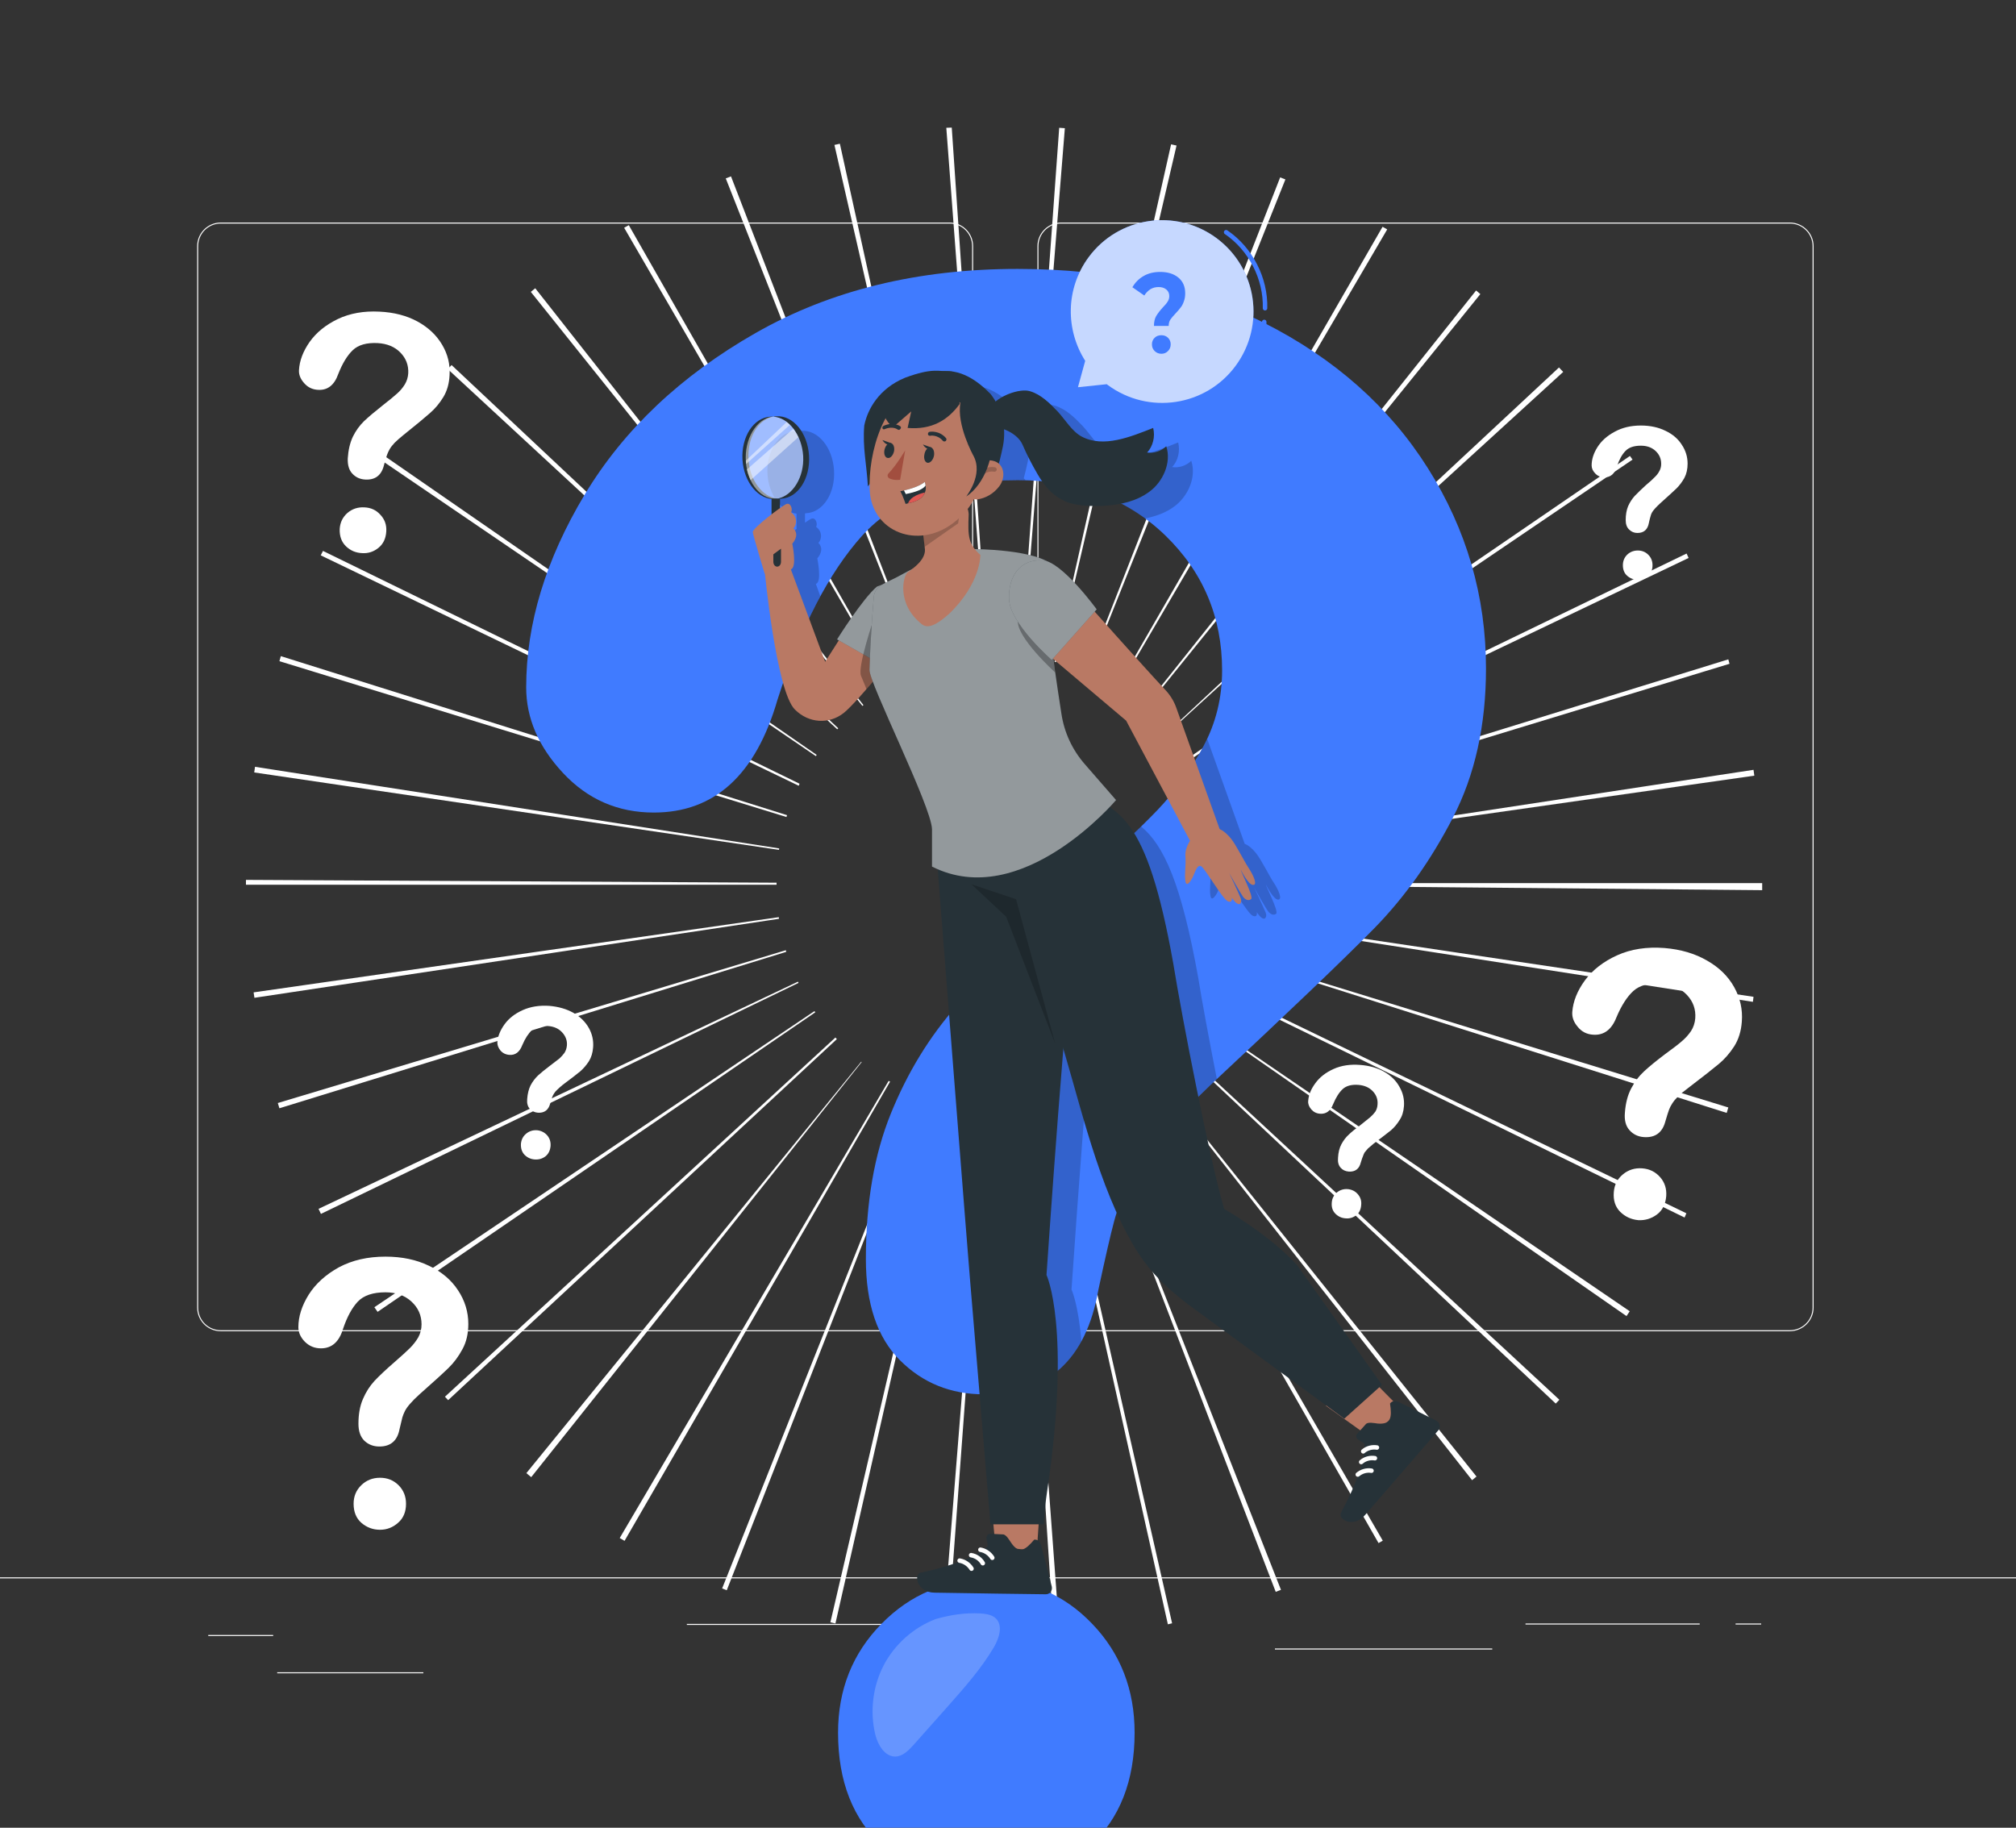 <svg width="450" height="408" viewBox="0 0 450 408" fill="none" xmlns="http://www.w3.org/2000/svg">
<rect x="0" y="0" width="450" height="408" fill="#333333" stroke="none"/>
<g clip-path="url(#clip0_882_1649)">
<path d="M235.305 366.235L227.61 248.071L227.88 248.026L236.61 366.145C236.19 366.175 235.755 366.205 235.305 366.235ZM211.455 366.145L210.33 366.055L219.78 248.026L220.185 248.071L211.455 366.145ZM260.685 362.59L234.855 247.036L235.395 246.901L261.63 362.365L260.685 362.59ZM186.48 362.41L185.355 362.14L212.265 246.811L212.715 246.901L186.48 362.41ZM284.76 355.346L242.235 244.832L242.55 244.742L285.93 354.896C285.54 355.046 285.15 355.196 284.76 355.346ZM162.225 354.986L161.19 354.581L205.02 244.562L205.425 244.742L162.225 354.986ZM307.71 344.456L248.94 241.637L249.345 241.412L308.655 343.916L307.71 344.456ZM139.41 343.961C139.05 343.751 138.69 343.541 138.33 343.331L198.36 241.277L198.675 241.457L139.41 343.961ZM328.59 330.417L255.42 237.317L255.645 237.137L329.58 329.607C329.25 329.877 328.92 330.147 328.59 330.417ZM118.575 329.742C118.215 329.442 117.855 329.142 117.495 328.842L192.24 237.002L192.33 237.092L118.575 329.742ZM347.265 313.318L260.955 232.232L261.225 231.962L348.075 312.463L347.265 313.318ZM100.035 312.553L99.315 311.788L186.48 231.602L186.795 231.962L100.035 312.553ZM363.06 293.789L265.815 226.203L265.95 225.978L363.78 292.709C363.54 293.069 363.3 293.429 363.06 293.789ZM84.285 292.844C84.045 292.514 83.805 292.169 83.565 291.809L181.8 225.708L181.98 225.978L84.285 292.844ZM376.02 271.785L269.595 219.813L269.82 219.318L376.425 270.84L376.02 271.785ZM71.64 270.975C71.46 270.585 71.28 270.21 71.1 269.85L178.11 219.138L178.245 219.408L71.64 270.975ZM385.425 248.431L272.52 212.658L272.61 212.388L385.785 247.216C385.665 247.636 385.545 248.041 385.425 248.431ZM62.37 247.396C62.25 247.006 62.13 246.616 62.01 246.226L175.41 212.118L175.5 212.478L62.37 247.396ZM391.275 223.638L274.23 205.459L274.32 205.054L391.41 222.513L391.275 223.638ZM56.79 222.738C56.73 222.318 56.67 221.913 56.61 221.523L173.835 204.739L173.88 205.099L56.79 222.738ZM393.345 198.709L274.905 197.629V197.134H393.345V197.404C393.345 197.824 393.345 198.259 393.345 198.709ZM173.34 197.494H54.9V196.414L173.34 197.044V197.494ZM274.365 189.89V189.665L391.41 171.846C391.47 172.266 391.53 172.701 391.59 173.15L274.365 189.89ZM173.88 189.71L56.745 172.431C56.805 172.011 56.865 171.591 56.925 171.171L173.925 189.395L173.88 189.71ZM272.79 182.69L272.655 182.15L385.785 147.187L386.055 148.177L272.79 182.69ZM175.545 182.375L62.37 147.592L62.685 146.467L175.68 181.97L175.545 182.375ZM270.09 175.625L269.865 175.175L376.47 123.563L376.92 124.553L270.09 175.625ZM178.29 175.4L71.595 123.968L72.09 122.978L178.47 174.95L178.29 175.4ZM266.4 169.101L266.085 168.651L363.825 101.784L364.41 102.594L266.4 169.101ZM182.115 168.786L84.24 102.144C84.45 101.814 84.675 101.484 84.915 101.154L182.295 168.516L182.115 168.786ZM261.495 162.891L261.36 162.756L347.985 82.031C348.315 82.361 348.63 82.691 348.93 83.02L261.495 162.891ZM186.885 162.801L99.945 82.391C100.245 82.091 100.53 81.79 100.8 81.49L187.11 162.576L186.885 162.801ZM256.005 157.716L255.735 157.491L329.49 64.841C329.82 65.111 330.135 65.381 330.435 65.651L256.005 157.716ZM192.51 157.581L118.485 65.156C118.815 64.886 119.145 64.616 119.475 64.347L192.735 157.401L192.51 157.581ZM249.795 153.397L249.48 153.217L308.61 50.622L309.645 51.207L249.795 153.397ZM198.765 153.262L139.32 50.847C139.65 50.667 139.995 50.472 140.355 50.262L199.08 153.127L198.765 153.262ZM242.91 150.022L242.595 149.887L285.75 39.598C286.14 39.748 286.53 39.898 286.92 40.048L242.91 150.022ZM205.515 149.977L162 39.823C162.39 39.673 162.78 39.523 163.17 39.373L205.83 149.842L205.515 149.977ZM235.71 147.817L235.395 147.727L261.405 32.218C261.795 32.308 262.2 32.398 262.62 32.488L235.71 147.817ZM212.67 147.772L186.255 32.353C186.645 32.263 187.05 32.173 187.47 32.083L212.94 147.727L212.67 147.772ZM228.195 146.647H227.88L236.43 28.528C236.85 28.558 237.27 28.588 237.69 28.618L228.195 146.647ZM220.14 146.647L211.23 28.528C211.62 28.498 212.025 28.483 212.445 28.483L220.5 146.602L220.14 146.647Z" fill="white"/>
<path d="M84.825 341.486C83.265 341.486 81.885 340.976 80.685 339.956C79.515 338.936 78.93 337.511 78.93 335.682C78.93 334.032 79.5 332.652 80.64 331.542C81.78 330.432 83.175 329.877 84.825 329.877C86.475 329.877 87.855 330.432 88.965 331.542C90.075 332.652 90.63 334.032 90.63 335.682C90.63 337.481 90.045 338.891 88.875 339.911C87.705 340.961 86.355 341.486 84.825 341.486Z" fill="white"/>
<path d="M66.6 296.264C66.6 293.894 67.365 291.479 68.895 289.019C70.455 286.559 72.705 284.519 75.645 282.899C78.615 281.31 82.08 280.515 86.04 280.515C89.7 280.515 92.925 281.19 95.715 282.54C98.535 283.859 100.71 285.689 102.24 288.029C103.77 290.339 104.535 292.844 104.535 295.544C104.535 297.704 104.1 299.579 103.23 301.168C102.36 302.788 101.325 304.183 100.125 305.353C98.925 306.523 96.765 308.488 93.645 311.248C92.775 312.028 92.085 312.718 91.575 313.318C91.065 313.888 90.675 314.428 90.405 314.938C90.165 315.418 89.97 315.898 89.82 316.378C89.7 316.888 89.49 317.758 89.19 318.988C88.71 321.597 87.21 322.902 84.69 322.902C83.37 322.902 82.26 322.482 81.36 321.642C80.46 320.772 80.01 319.497 80.01 317.818C80.01 315.688 80.34 313.858 81 312.328C81.66 310.768 82.53 309.403 83.61 308.233C84.72 307.063 86.19 305.683 88.02 304.093C89.64 302.683 90.81 301.618 91.53 300.898C92.25 300.179 92.865 299.384 93.375 298.514C93.855 297.614 94.095 296.654 94.095 295.634C94.095 293.624 93.345 291.929 91.845 290.549C90.345 289.169 88.41 288.479 86.04 288.479C83.25 288.479 81.195 289.169 79.875 290.549C78.555 291.959 77.445 294.014 76.545 296.714C75.675 299.564 74.04 300.988 71.64 300.988C70.23 300.988 69.03 300.493 68.04 299.504C67.08 298.514 66.6 297.434 66.6 296.264Z" fill="white"/>
<path d="M365.669 272.37C364.109 272.22 362.774 271.605 361.664 270.525C360.554 269.415 360.074 267.945 360.224 266.115C360.344 264.496 361.019 263.176 362.249 262.156C363.479 261.136 364.919 260.686 366.569 260.806C368.189 260.926 369.524 261.586 370.574 262.786C371.594 263.956 372.044 265.365 371.924 267.015C371.774 268.815 371.084 270.18 369.854 271.11C368.594 272.04 367.199 272.46 365.669 272.37Z" fill="white"/>
<path d="M350.956 225.888C351.136 223.518 352.081 221.163 353.791 218.823C355.531 216.483 357.931 214.623 360.991 213.243C364.051 211.863 367.561 211.323 371.521 211.623C375.151 211.923 378.316 212.853 381.016 214.413C383.716 215.943 385.741 217.923 387.091 220.353C388.441 222.783 389.011 225.348 388.801 228.047C388.651 230.177 388.081 232.022 387.091 233.582C386.101 235.112 384.961 236.417 383.671 237.497C382.381 238.577 380.086 240.377 376.786 242.897C375.856 243.587 375.106 244.217 374.536 244.787C373.996 245.327 373.576 245.837 373.276 246.316C372.976 246.766 372.736 247.231 372.556 247.711C372.376 248.191 372.106 249.046 371.746 250.276C371.086 252.826 369.481 254.011 366.931 253.831C365.641 253.741 364.576 253.231 363.736 252.301C362.896 251.371 362.551 250.066 362.701 248.386C362.851 246.286 363.316 244.487 364.096 242.987C364.876 241.487 365.851 240.197 367.021 239.117C368.191 238.037 369.751 236.762 371.701 235.292C373.441 234.032 374.686 233.072 375.436 232.412C376.216 231.752 376.891 231.002 377.461 230.162C378.001 229.322 378.316 228.377 378.406 227.328C378.556 225.318 377.941 223.578 376.561 222.108C375.151 220.608 373.261 219.768 370.891 219.588C368.131 219.378 366.031 219.918 364.591 221.208C363.181 222.498 361.921 224.463 360.811 227.103C359.731 229.862 357.991 231.152 355.591 230.972C354.181 230.882 353.041 230.297 352.171 229.217C351.271 228.167 350.866 227.058 350.956 225.888Z" fill="white"/>
<path d="M80.822 123.473C79.412 123.413 78.212 122.903 77.222 121.943C76.232 120.983 75.767 119.693 75.827 118.074C75.917 116.634 76.487 115.449 77.537 114.519C78.617 113.589 79.892 113.169 81.362 113.259C82.802 113.319 83.987 113.874 84.917 114.924C85.877 115.944 86.312 117.174 86.222 118.613C86.132 120.203 85.547 121.433 84.467 122.303C83.387 123.173 82.172 123.563 80.822 123.473Z" fill="white"/>
<path d="M66.737 82.615C66.856 80.516 67.651 78.416 69.121 76.316C70.621 74.216 72.707 72.521 75.376 71.231C78.076 69.941 81.181 69.386 84.692 69.566C87.931 69.716 90.766 70.451 93.197 71.771C95.597 73.091 97.427 74.816 98.686 76.946C99.947 79.076 100.501 81.341 100.351 83.74C100.261 85.63 99.796 87.265 98.957 88.645C98.117 90.025 97.126 91.21 95.987 92.2C94.876 93.19 92.882 94.84 90.001 97.15C89.222 97.78 88.576 98.35 88.067 98.86C87.587 99.37 87.227 99.835 86.987 100.254C86.746 100.674 86.552 101.094 86.401 101.514C86.251 101.934 86.026 102.684 85.727 103.764C85.186 106.074 83.791 107.169 81.541 107.049C80.371 106.989 79.412 106.554 78.662 105.744C77.912 104.964 77.567 103.824 77.626 102.324C77.746 100.464 78.121 98.86 78.751 97.51C79.412 96.16 80.251 94.99 81.272 94C82.291 93.04 83.656 91.885 85.367 90.535C86.867 89.365 87.947 88.48 88.606 87.88C89.296 87.28 89.882 86.59 90.362 85.81C90.811 85.06 91.067 84.235 91.126 83.335C91.216 81.535 90.632 79.991 89.371 78.701C88.112 77.411 86.416 76.706 84.287 76.586C81.826 76.466 79.981 76.991 78.751 78.161C77.522 79.331 76.442 81.1 75.511 83.47C74.641 85.96 73.141 87.145 71.011 87.025C69.751 86.965 68.716 86.47 67.906 85.54C67.067 84.61 66.677 83.635 66.737 82.615Z" fill="white"/>
<path d="M119.385 258.826C118.485 258.766 117.72 258.421 117.09 257.791C116.49 257.161 116.22 256.336 116.28 255.316C116.37 254.386 116.76 253.636 117.45 253.066C118.14 252.496 118.95 252.241 119.88 252.301C120.78 252.391 121.53 252.766 122.13 253.426C122.7 254.086 122.955 254.881 122.895 255.811C122.805 256.831 122.415 257.611 121.725 258.151C121.035 258.661 120.255 258.886 119.385 258.826Z" fill="white"/>
<path d="M111.016 232.592C111.136 231.272 111.676 229.952 112.636 228.632C113.596 227.313 114.946 226.263 116.686 225.483C118.426 224.703 120.406 224.388 122.626 224.538C124.696 224.718 126.496 225.243 128.026 226.113C129.526 226.983 130.666 228.107 131.446 229.487C132.196 230.837 132.511 232.277 132.391 233.807C132.301 235.007 131.986 236.042 131.446 236.912C130.876 237.782 130.231 238.532 129.511 239.162C128.791 239.762 127.486 240.767 125.596 242.177C125.086 242.597 124.681 242.957 124.381 243.257C124.051 243.557 123.811 243.842 123.661 244.112C123.481 244.382 123.346 244.652 123.256 244.922C123.166 245.192 123.016 245.672 122.806 246.361C122.416 247.801 121.501 248.476 120.061 248.386C119.341 248.326 118.741 248.041 118.261 247.531C117.781 246.991 117.586 246.257 117.676 245.327C117.766 244.127 118.021 243.107 118.441 242.267C118.891 241.427 119.446 240.692 120.106 240.062C120.766 239.462 121.651 238.742 122.761 237.902C123.721 237.182 124.426 236.642 124.876 236.282C125.296 235.892 125.671 235.472 126.001 235.022C126.301 234.542 126.481 234.002 126.541 233.402C126.631 232.292 126.271 231.302 125.461 230.432C124.681 229.592 123.631 229.127 122.311 229.037C120.721 228.917 119.536 229.217 118.756 229.937C117.946 230.687 117.226 231.797 116.596 233.267C115.996 234.857 115.021 235.592 113.671 235.472C112.861 235.412 112.201 235.082 111.691 234.482C111.211 233.882 110.986 233.252 111.016 232.592Z" fill="white"/>
<path d="M300.331 271.965C299.461 271.905 298.711 271.56 298.081 270.93C297.451 270.3 297.181 269.475 297.271 268.455C297.331 267.555 297.706 266.805 298.396 266.205C299.086 265.635 299.896 265.38 300.826 265.44C301.756 265.53 302.506 265.905 303.076 266.565C303.676 267.255 303.931 268.05 303.841 268.95C303.781 269.97 303.406 270.75 302.716 271.29C301.996 271.83 301.201 272.055 300.331 271.965Z" fill="white"/>
<path d="M292.006 245.777C292.096 244.427 292.636 243.092 293.626 241.772C294.586 240.452 295.936 239.402 297.676 238.622C299.416 237.842 301.396 237.542 303.616 237.722C305.656 237.872 307.441 238.382 308.971 239.252C310.501 240.122 311.641 241.247 312.391 242.627C313.171 243.977 313.501 245.417 313.381 246.946C313.291 248.176 312.961 249.211 312.391 250.051C311.851 250.921 311.221 251.671 310.501 252.301C309.751 252.901 308.446 253.906 306.586 255.316C306.076 255.736 305.656 256.096 305.326 256.396C305.026 256.726 304.786 257.011 304.606 257.251C304.456 257.521 304.336 257.791 304.246 258.061C304.126 258.331 303.961 258.811 303.751 259.501C303.391 260.941 302.491 261.616 301.051 261.526C300.301 261.466 299.701 261.181 299.251 260.671C298.771 260.131 298.576 259.396 298.666 258.466C298.726 257.266 298.981 256.246 299.431 255.406C299.881 254.566 300.436 253.846 301.096 253.246C301.756 252.616 302.641 251.896 303.751 251.086C304.711 250.336 305.401 249.781 305.821 249.421C306.271 249.031 306.661 248.611 306.991 248.161C307.291 247.681 307.456 247.141 307.486 246.541C307.576 245.432 307.231 244.457 306.451 243.617C305.671 242.777 304.606 242.297 303.256 242.177C301.696 242.057 300.511 242.372 299.701 243.122C298.921 243.842 298.216 244.952 297.586 246.451C296.986 248.011 295.996 248.731 294.616 248.611C293.836 248.551 293.191 248.221 292.681 247.621C292.171 247.021 291.946 246.406 292.006 245.777Z" fill="white"/>
<path d="M365.58 129.413C364.68 129.413 363.9 129.128 363.24 128.558C362.58 127.988 362.25 127.193 362.25 126.173C362.25 125.243 362.565 124.463 363.195 123.833C363.855 123.203 364.65 122.888 365.58 122.888C366.51 122.888 367.29 123.203 367.92 123.833C368.55 124.463 368.865 125.243 368.865 126.173C368.865 127.193 368.535 127.988 367.875 128.558C367.215 129.128 366.45 129.413 365.58 129.413Z" fill="white"/>
<path d="M355.275 103.899C355.275 102.549 355.71 101.184 356.58 99.805C357.45 98.425 358.725 97.285 360.405 96.385C362.085 95.455 364.035 94.99 366.255 94.99C368.325 94.99 370.155 95.38 371.745 96.16C373.335 96.91 374.55 97.945 375.39 99.264C376.26 100.554 376.695 101.964 376.695 103.494C376.695 104.724 376.455 105.789 375.975 106.689C375.465 107.589 374.88 108.369 374.22 109.029C373.53 109.689 372.315 110.799 370.575 112.359C370.095 112.809 369.705 113.199 369.405 113.529C369.105 113.859 368.88 114.159 368.73 114.429C368.58 114.729 368.475 115.014 368.415 115.284C368.325 115.554 368.205 116.034 368.055 116.724C367.785 118.223 366.93 118.973 365.49 118.973C364.77 118.973 364.155 118.718 363.645 118.209C363.135 117.729 362.88 117.024 362.88 116.094C362.88 114.894 363.06 113.859 363.42 112.989C363.81 112.119 364.305 111.354 364.905 110.694C365.535 110.034 366.36 109.239 367.38 108.309C368.31 107.529 368.97 106.929 369.36 106.509C369.78 106.119 370.125 105.669 370.395 105.159C370.665 104.679 370.8 104.139 370.8 103.539C370.8 102.399 370.38 101.439 369.54 100.659C368.7 99.879 367.605 99.49 366.255 99.49C364.695 99.49 363.54 99.894 362.79 100.704C362.04 101.484 361.41 102.639 360.9 104.169C360.42 105.759 359.505 106.554 358.155 106.554C357.345 106.554 356.67 106.284 356.13 105.744C355.56 105.174 355.275 104.559 355.275 103.899Z" fill="white"/>
<path fill-rule="evenodd" clip-rule="evenodd" d="M399.51 297.164H236.835C233.955 297.164 231.57 294.779 231.57 291.899V54.942C231.57 52.062 233.955 49.677 236.835 49.677H399.51C402.435 49.677 404.82 52.062 404.82 54.942V291.899C404.82 294.779 402.435 297.164 399.51 297.164ZM236.835 49.902C234.09 49.902 231.795 52.152 231.795 54.942V291.899C231.795 294.689 234.09 296.939 236.835 296.939H399.51C402.3 296.939 404.595 294.689 404.595 291.899V54.942C404.595 52.152 402.3 49.902 399.51 49.902H236.835Z" fill="white"/>
<path fill-rule="evenodd" clip-rule="evenodd" d="M211.95 297.164H49.275C46.35 297.164 44.01 294.779 44.01 291.899V54.942C44.01 52.062 46.35 49.677 49.275 49.677H211.95C214.875 49.677 217.215 52.062 217.215 54.942V291.899C217.215 294.779 214.875 297.164 211.95 297.164ZM49.275 49.902C46.485 49.902 44.235 52.152 44.235 54.942V291.899C44.235 294.689 46.485 296.939 49.275 296.939H211.95C214.74 296.939 216.99 294.689 216.99 291.899V54.942C216.99 52.152 214.74 49.902 211.95 49.902H49.275Z" fill="white"/>
<path d="M450 352.331H0V352.106H450V352.331Z" fill="white"/>
<path d="M46.484 364.975H60.974V365.2H46.484V364.975Z" fill="white"/>
<path d="M153.314 362.5H201.509V362.725H153.314V362.5Z" fill="white"/>
<path d="M61.875 373.299H94.5V373.524H61.875V373.299Z" fill="white"/>
<path d="M340.516 362.41H379.396V362.635H340.516V362.41Z" fill="white"/>
<path d="M387.406 362.41H393.121V362.635H387.406V362.41Z" fill="white"/>
<path d="M284.58 367.99H333.09V368.215H284.58V367.99Z" fill="white"/>
<path d="M117.451 153.442C117.451 139.282 121.801 124.943 130.501 110.424C139.231 95.905 151.951 83.875 168.661 74.336C185.371 64.796 204.871 60.027 227.161 60.027C247.861 60.027 266.146 64.016 282.016 71.996C297.856 79.976 310.096 90.82 318.736 104.529C327.376 118.239 331.696 133.133 331.696 149.212C331.696 161.871 329.236 172.971 324.316 182.51C319.396 192.049 313.546 200.284 306.766 207.214C299.956 214.143 287.776 225.798 270.226 242.177C265.366 246.796 261.466 250.861 258.526 254.371C255.616 257.881 253.441 261.076 252.001 263.956C250.561 266.865 249.451 269.775 248.671 272.685C247.891 275.595 246.721 280.695 245.161 287.984C242.431 303.493 233.926 311.248 219.646 311.248C212.206 311.248 205.951 308.713 200.881 303.643C195.811 298.574 193.276 291.044 193.276 281.055C193.276 268.545 195.136 257.716 198.856 248.566C202.576 239.387 207.511 231.332 213.661 224.403C219.811 217.473 228.091 209.239 238.501 199.699C247.651 191.359 254.266 185.075 258.346 180.845C262.396 176.585 265.816 171.846 268.606 166.626C271.396 161.436 272.791 155.781 272.791 149.662C272.791 137.752 268.546 127.688 260.056 119.468C251.536 111.279 240.571 107.184 227.161 107.184C211.441 107.184 199.861 111.324 192.421 119.603C185.011 127.853 178.726 140.032 173.566 156.141C168.706 172.971 159.496 181.385 145.936 181.385C137.926 181.385 131.176 178.445 125.686 172.566C120.196 166.686 117.451 160.311 117.451 153.442Z" fill="#407BFF"/>
<g opacity="0.2">
<path d="M267.481 218.373C263.701 197.224 259.786 188.675 254.701 184.49C250.711 188.42 245.311 193.489 238.501 199.699C229.741 207.739 222.496 214.848 216.766 221.028C218.926 248.791 222.031 288.254 222.076 288.569L223.921 310.978C231.871 309.988 237.691 306.148 241.381 299.459C240.706 291.089 239.176 287.849 239.176 287.849C239.176 287.849 241.111 259.456 242.956 237.362C245.521 246.182 248.041 256.036 251.371 265.305C251.581 264.855 251.791 264.405 252.001 263.956C253.441 261.076 255.616 257.881 258.526 254.371C261.466 250.861 265.366 246.796 270.226 242.177C270.676 241.727 271.126 241.322 271.621 240.872C269.866 231.917 268.291 223.458 267.481 218.373Z" fill="black"/>
</g>
<g opacity="0.2">
<path d="M277.832 188.36L269.462 164.916C269.192 165.516 268.907 166.086 268.607 166.626C266.957 169.746 265.082 172.671 262.982 175.4L271.217 190.925C270.722 191.689 270.092 192.949 270.182 194.299C270.362 196.504 269.912 198.304 270.182 199.924C270.407 201.544 271.577 199.699 272.027 198.574C272.477 197.449 272.972 196.189 273.737 196.639C274.547 197.089 278.462 203.929 279.632 204.424C280.802 204.919 280.532 203.614 280.532 203.614C280.532 203.614 281.522 205.279 282.287 205.054C282.467 204.964 282.827 204.514 282.512 203.704C281.747 201.904 279.947 198.124 279.947 198.124C280.037 198.349 282.602 202.849 283.052 203.434C283.682 204.244 284.402 204.334 284.852 203.974C285.482 203.434 282.512 197.764 282.557 197.449C282.557 197.449 284.177 200.734 285.257 200.824C286.337 200.869 285.437 198.709 284.267 196.954C283.232 195.379 281.567 191.959 280.352 190.43C279.542 189.44 278.732 188.72 277.832 188.36Z" fill="black"/>
</g>
<g opacity="0.2">
<path fill-rule="evenodd" clip-rule="evenodd" d="M183.107 133.103C181.307 136.433 179.597 140.077 177.977 144.037C177.122 138.547 176.537 133.418 176.357 131.303H176.267C176.267 131.303 173.747 122.978 173.612 122.078C173.567 121.538 175.727 119.648 177.797 118.074V114.654C174.422 114.249 171.632 110.559 171.317 105.879C171.002 100.794 173.792 96.475 177.527 96.25C177.737 96.22 177.962 96.22 178.202 96.25C178.172 96.25 178.142 96.25 178.112 96.25C178.172 96.25 178.232 96.25 178.292 96.25C178.262 96.25 178.232 96.25 178.202 96.25C178.412 96.19 178.637 96.16 178.877 96.16C182.612 95.935 185.852 99.85 186.167 104.979C186.482 110.064 183.737 114.339 180.002 114.564C179.912 114.594 179.807 114.609 179.687 114.609V116.679C180.317 116.229 180.812 115.914 181.037 115.824C182.117 115.329 182.567 117.039 182.162 117.579C182.162 117.609 182.207 117.654 182.297 117.714C183.422 118.569 183.602 120.188 182.657 121.223C182.657 121.223 182.972 121.358 183.197 121.988C183.692 123.293 182.432 124.643 182.432 124.643C182.432 124.643 183.467 129.638 182.252 130.268C182.192 130.298 182.147 130.328 182.117 130.358L183.107 133.103ZM179.282 114.564C179.222 114.564 179.162 114.564 179.102 114.564C179.132 114.564 179.162 114.564 179.192 114.564C179.222 114.564 179.252 114.564 179.282 114.564Z" fill="black"/>
</g>
<g opacity="0.2">
<path d="M218.118 86.17C218.088 86.17 218.058 86.17 218.028 86.17C217.488 86.08 216.933 86.05 216.363 86.08C214.293 85.945 212.538 85.765 207.588 87.61C201.738 89.995 199.218 94.63 198.498 98.23C198.093 103.179 199.038 106.914 199.308 111.864L199.668 111.324C199.668 111.804 199.683 112.284 199.713 112.764C199.713 113.034 199.758 113.304 199.803 113.529C206.823 109.299 215.913 107.184 227.163 107.184C227.763 107.184 228.363 107.199 228.963 107.229C228.843 107.049 228.693 106.899 228.513 106.779C228.873 105.474 229.188 104.124 229.458 102.819C229.683 101.604 229.773 100.344 229.683 99.085C231.438 99.715 233.148 100.974 233.823 102.504C234.723 104.529 235.488 106.149 236.523 107.904C243.723 109.104 250.068 111.714 255.558 115.734C257.943 115.284 260.238 114.474 262.218 112.989C265.143 110.784 267.123 106.554 265.908 102.864C264.738 103.989 263.163 104.484 261.633 104.259C262.938 102.909 263.478 100.704 262.983 98.77C257.943 100.794 251.913 103.269 247.053 100.704C244.848 99.534 243.408 96.97 241.653 95.08C239.853 93.19 237.918 91.3 235.533 90.58C233.598 89.95 229.818 91.165 227.793 92.875C227.478 92.29 227.118 91.75 226.713 91.21C224.823 89.32 221.853 86.665 218.118 86.17Z" fill="black"/>
</g>
<path d="M220.501 421.222C211.531 421.222 203.716 418.207 197.056 412.177C190.396 406.118 187.066 397.658 187.066 386.799C187.066 377.169 190.291 369.07 196.741 362.5C203.191 355.9 211.111 352.601 220.501 352.601C229.741 352.601 237.511 355.9 243.811 362.5C250.111 369.07 253.261 377.169 253.261 386.799C253.261 397.508 249.961 405.923 243.361 412.042C236.761 418.162 229.141 421.222 220.501 421.222Z" fill="#407BFF"/>
<g opacity="0.2">
<path d="M222.301 361.285C221.401 360.43 220.096 360.25 218.836 360.16C215.371 359.98 212.176 360.475 208.846 361.42C203.896 363.31 199.666 367.09 197.236 371.77C194.806 376.494 194.131 382.074 195.391 387.249C195.976 389.589 197.551 392.198 199.936 392.108C201.556 392.018 202.771 390.759 203.851 389.589C206.371 386.739 208.891 383.904 211.411 381.084C215.191 376.809 219.016 372.535 221.896 367.63C223.021 365.65 223.921 362.905 222.301 361.285Z" fill="white"/>
</g>
<path d="M271.528 53.142C262.438 46.437 249.658 48.372 242.998 57.417C237.823 64.436 237.823 73.616 242.233 80.546L240.613 86.44L247.048 85.765C247.138 85.81 247.183 85.9 247.273 85.945C256.363 92.65 269.143 90.715 275.803 81.671C282.508 72.581 280.573 59.847 271.528 53.142Z" fill="#407BFF"/>
<path opacity="0.7" d="M271.528 53.142C262.438 46.437 249.658 48.372 242.998 57.417C237.823 64.436 237.823 73.616 242.233 80.546L240.613 86.44L247.048 85.765C247.138 85.81 247.183 85.9 247.273 85.945C256.363 92.65 269.143 90.715 275.803 81.671C282.508 72.581 280.573 59.847 271.528 53.142Z" fill="white"/>
<path d="M273.688 51.837C279.177 55.572 282.552 62.187 282.372 68.801" stroke="#407BFF" stroke-linecap="round" stroke-linejoin="round"/>
<path d="M282.192 71.861C282.237 72.851 282.057 73.886 281.697 74.831" stroke="#407BFF" stroke-linecap="round" stroke-linejoin="round"/>
<path d="M258.074 70.556C258.434 69.956 258.929 69.311 259.559 68.621C260.069 68.111 260.429 67.676 260.639 67.316C260.879 66.956 260.999 66.551 260.999 66.101C260.999 65.471 260.774 64.976 260.324 64.617C259.904 64.257 259.334 64.076 258.614 64.076C257.924 64.076 257.309 64.242 256.769 64.572C256.259 64.901 255.809 65.366 255.419 65.966L252.764 64.121C253.394 63.041 254.234 62.202 255.284 61.602C256.334 61.002 257.564 60.702 258.974 60.702C260.654 60.702 262.004 61.122 263.024 61.962C264.044 62.801 264.554 63.971 264.554 65.471C264.554 66.161 264.449 66.776 264.239 67.316C264.059 67.856 263.819 68.306 263.519 68.666C263.249 69.026 262.889 69.446 262.439 69.926C261.899 70.496 261.494 70.976 261.224 71.366C260.984 71.756 260.864 72.221 260.864 72.761H257.579C257.579 71.861 257.744 71.126 258.074 70.556ZM257.714 78.341C257.324 77.951 257.129 77.456 257.129 76.856C257.129 76.286 257.324 75.806 257.714 75.416C258.104 75.026 258.614 74.831 259.244 74.831C259.844 74.831 260.339 75.026 260.729 75.416C261.119 75.806 261.314 76.286 261.314 76.856C261.314 77.456 261.119 77.951 260.729 78.341C260.339 78.761 259.844 78.971 259.244 78.971C258.644 78.971 258.134 78.761 257.714 78.341Z" fill="#407BFF"/>
<path d="M167.085 102.549C166.77 97.735 169.2 93.64 172.62 93.01C172.38 92.98 172.155 92.98 171.945 93.01C168.21 93.235 165.42 97.51 165.735 102.639C166.05 107.724 169.335 111.639 173.07 111.414C173.31 111.414 173.535 111.384 173.745 111.324C170.28 111.099 167.355 107.319 167.085 102.549Z" fill="#263238"/>
<path opacity="0.5" d="M179.595 102.144C179.595 107.229 176.67 111.324 173.025 111.324C169.425 111.324 166.455 107.229 166.455 102.144C166.455 97.105 169.425 92.965 173.025 92.965C176.67 92.965 179.595 97.105 179.595 102.144Z" fill="white"/>
<path opacity="0.5" d="M177.122 95.665L166.727 104.799C166.862 105.519 167.177 106.329 167.537 107.184L178.247 97.555C177.977 96.925 177.572 96.295 177.077 95.665H177.122Z" fill="white"/>
<path opacity="0.5" d="M175.68 94.135L166.5 102.819L166.545 103.584L176.355 94.81C176.085 94.135 176.13 94.36 175.68 94.135Z" fill="white"/>
<path d="M180.586 101.694C180.271 96.61 177.031 92.695 173.296 92.92C173.056 92.92 172.831 92.95 172.621 93.01C176.041 93.235 178.966 97.015 179.281 101.784C179.551 106.554 176.896 110.694 173.521 111.324C173.746 111.369 174.196 111.369 174.421 111.324C178.156 111.099 180.901 106.779 180.586 101.694Z" fill="#263238"/>
<path d="M173.162 125.633H173.117C172.622 125.633 172.217 125.228 172.217 124.733V111.324H174.107V124.733C174.107 125.228 173.702 125.633 173.162 125.633Z" fill="#263238"/>
<path d="M191.701 135.938L184.186 147.727L176.041 125.768L170.641 127.028C170.641 127.028 173.206 154.207 177.436 158.391C180.541 161.496 185.086 161.721 188.326 159.156C191.521 156.636 202.141 143.317 202.141 143.317L191.701 135.938Z" fill="#B97964"/>
<path d="M170.685 128.063C170.685 128.063 168.165 119.738 168.03 118.793C167.94 117.894 174.375 113.079 175.455 112.539C176.535 112.044 176.985 113.799 176.58 114.339C176.58 114.339 176.625 114.384 176.715 114.474C177.84 115.284 178.02 116.949 177.075 117.984C177.075 117.984 177.39 118.074 177.615 118.748C178.11 120.008 176.85 121.358 176.85 121.358C176.85 121.358 177.885 126.353 176.67 127.028C175.41 127.703 174.33 128.243 174.33 128.108L170.685 128.063Z" fill="#B97964"/>
<path d="M172.621 123.743L174.331 122.483V125.408C174.331 125.993 173.971 126.488 173.476 126.488C172.981 126.488 172.621 125.993 172.621 125.408V123.743Z" fill="#263238"/>
<path d="M221.039 332.937L222.209 345.221L231.434 346.211L232.334 333.027L221.039 332.937Z" fill="#B97964"/>
<path d="M220.184 343.241C220.184 342.791 220.589 342.386 221.084 342.386L223.874 342.521C224.594 342.521 225.314 343.826 225.719 344.411C227.474 346.976 228.869 346.031 230.849 343.691C232.109 343.556 232.424 345.041 232.514 345.446L234.764 354.131C234.944 354.896 234.539 355.615 233.819 355.84C233.669 355.87 233.534 355.885 233.414 355.885C229.589 355.84 227.789 355.795 223.064 355.75L208.574 355.525C204.659 355.48 203.894 351.386 205.514 351.071C212.849 349.496 218.069 347.381 220.364 345.266C220.679 344.951 220.229 344.141 220.184 343.241Z" fill="#263238"/>
<path d="M218.836 345.941C219.916 346.121 220.906 346.796 221.491 347.741" stroke="white" stroke-linecap="round" stroke-linejoin="round"/>
<path d="M216.764 347.156C217.844 347.336 218.834 348.011 219.374 348.956" stroke="white" stroke-linecap="round" stroke-linejoin="round"/>
<path d="M214.199 348.371C215.279 348.551 216.269 349.226 216.854 350.171" stroke="white" stroke-linecap="round" stroke-linejoin="round"/>
<path d="M295.965 313.813L305.91 320.922L312.795 314.623L303.57 305.263L295.965 313.813Z" fill="#B97964"/>
<path d="M303.03 321.237C302.67 320.967 302.625 320.382 302.985 320.022L304.875 317.908C305.325 317.368 306.81 317.683 307.485 317.773C310.545 318.043 310.725 316.378 310.275 313.318C310.995 312.283 312.3 313.003 312.66 313.183L320.625 317.143C321.3 317.503 321.57 318.313 321.255 318.987C321.195 319.107 321.12 319.212 321.03 319.302C318.555 322.227 317.34 323.577 314.235 327.177L304.695 338.201C302.085 341.216 298.53 339.146 299.34 337.661C302.94 331.002 304.74 325.602 304.605 322.452C304.605 322.002 303.705 321.822 303.03 321.237Z" fill="#263238"/>
<path d="M304.289 323.982C305.099 323.262 306.269 322.947 307.349 323.127" stroke="white" stroke-linecap="round" stroke-linejoin="round"/>
<path d="M303.84 326.367C304.65 325.647 305.82 325.332 306.9 325.512" stroke="white" stroke-linecap="round" stroke-linejoin="round"/>
<path d="M303.074 329.157C303.929 328.437 305.054 328.122 306.134 328.302" stroke="white" stroke-linecap="round" stroke-linejoin="round"/>
<path d="M209.07 190.925C209.07 190.925 216.405 284.789 216.495 285.329L221.085 340.271H233.01C233.01 340.271 233.1 337.122 233.73 332.937C239.175 296.399 233.595 284.609 233.595 284.609C233.595 284.609 238.365 214.098 240.075 208.789C240.21 208.204 234.495 167.796 209.07 190.925Z" fill="#263238"/>
<path d="M208.891 190.835L209.206 191.375C214.111 198.034 223.471 205.144 228.331 211.218L230.041 215.043C230.041 215.043 265.501 187.55 242.461 176.21C241.516 175.715 234.451 171.936 234.451 171.936C228.331 170.451 208.891 190.835 208.891 190.835Z" fill="#263238"/>
<path d="M261.9 215.133C263.835 227.148 269.865 258.196 273.24 269.85C273.24 269.85 283.68 275.835 289.62 282.54L308.475 309.133L300.06 316.693L265.635 291.494C257.85 285.644 254.7 281.28 251.64 275.565C244.17 261.616 240.525 243.842 236.025 229.802C234 223.323 226.035 202.309 226.71 195.559C227.61 186.47 227.97 171.666 239.04 176.705C249.66 179.81 255.96 181.79 261.9 215.133Z" fill="#263238"/>
<path opacity="0.2" d="M235.53 232.952L226.8 200.734L216.855 197.404L224.595 204.649L235.53 232.952Z" fill="black"/>
<path d="M195.75 130.943C192.555 133.598 186.84 142.732 186.84 142.732L199.665 150.022C199.665 150.022 206.235 140.482 205.56 136.208C204.885 131.798 200.61 128.828 195.75 130.943Z" fill="#263238"/>
<path opacity="0.5" d="M195.75 130.943C192.555 133.598 186.84 142.732 186.84 142.732L199.665 150.022C199.665 150.022 206.235 140.482 205.56 136.208C204.885 131.798 200.61 128.828 195.75 130.943Z" fill="white"/>
<path opacity="0.3" d="M195.076 147.142V138.007C195.076 138.007 191.341 148.942 192.196 150.877C193.051 152.857 193.411 153.847 193.411 153.847L194.851 152.182L195.076 147.142Z" fill="black"/>
<path d="M242.146 170.586C239.356 167.391 237.556 163.521 236.926 159.336C235.936 152.992 234.631 144.172 234.766 143.452L235.216 126.353C231.436 122.573 217.396 122.573 217.396 122.573L207.991 124.958C207.991 124.958 204.481 126.488 201.556 128.108C197.641 130.313 195.616 130.448 195.076 132.923C195.076 132.923 194.311 141.202 194.086 149.527C193.996 152.497 207.856 179.9 208.036 185.075V193.444C228.061 203.569 249.121 178.595 249.121 178.595L242.146 170.586Z" fill="#263238"/>
<path opacity="0.5" d="M242.146 170.586C239.356 167.391 237.556 163.521 236.926 159.336C235.936 152.992 234.631 144.172 234.766 143.452L235.216 126.353C231.436 122.573 217.396 122.573 217.396 122.573L207.991 124.958C207.991 124.958 204.481 126.488 201.556 128.108C197.641 130.313 195.616 130.448 195.076 132.923C195.076 132.923 194.311 141.202 194.086 149.527C193.996 152.497 207.856 179.9 208.036 185.075V193.444C228.061 203.569 249.121 178.595 249.121 178.595L242.146 170.586Z" fill="white"/>
<path opacity="0.3" d="M235.529 150.112C235.529 150.112 226.754 142.192 227.204 138.457L234.674 142.462L235.169 147.502L235.529 150.112Z" fill="black"/>
<path d="M241.964 133.823C242.189 134.138 254.924 148.447 260.009 153.892C261.134 155.061 261.989 156.411 262.529 157.896L273.014 187.235L266.444 189.215L251.369 160.866L232.379 144.802L241.964 133.823Z" fill="#B97964"/>
<path d="M266.218 186.875C266.218 186.875 264.463 188.855 264.598 191.06C264.778 193.264 264.328 195.064 264.598 196.684C264.823 198.304 265.993 196.459 266.443 195.334C266.893 194.209 267.388 192.904 268.153 193.399C268.963 193.849 272.878 200.644 274.048 201.184C275.218 201.679 274.948 200.374 274.948 200.374C274.948 200.374 275.938 201.994 276.703 201.814C276.883 201.724 277.243 201.274 276.928 200.464C276.163 198.619 274.363 194.884 274.363 194.884C274.453 195.109 277.018 199.564 277.468 200.194C278.098 201.004 278.818 201.094 279.268 200.689C279.898 200.194 276.928 194.524 276.973 194.164C276.973 194.164 278.593 197.494 279.673 197.539C280.753 197.629 279.853 195.469 278.683 193.714C277.648 192.139 275.983 188.72 274.768 187.19C273.238 185.345 271.798 184.4 269.638 184.985C267.433 185.57 266.218 186.875 266.218 186.875Z" fill="#B97964"/>
<path d="M232.784 125.093C237.059 125.363 244.799 136.028 244.799 136.028L234.764 147.322C234.764 147.322 225.359 139.132 225.224 133.643C225.089 129.008 227.384 124.733 232.784 125.093Z" fill="#263238"/>
<path opacity="0.5" d="M232.784 125.093C237.059 125.363 244.799 136.028 244.799 136.028L234.764 147.322C234.764 147.322 225.359 139.132 225.224 133.643C225.089 129.008 227.384 124.733 232.784 125.093Z" fill="white"/>
<path d="M202.006 84.325C196.156 86.755 193.636 91.39 192.916 94.99C192.511 99.894 193.456 103.674 193.726 108.579L212.536 82.93C209.431 82.93 208.216 82.031 202.006 84.325Z" fill="#263238"/>
<path d="M208.935 83.11C214.38 81.76 218.7 85.495 221.13 87.97C223.65 91.21 224.685 95.44 223.875 99.579C223.065 103.449 222.03 108.084 219.285 109.614C217.755 110.514 215.91 110.739 214.2 110.199L199.08 88.96C201.825 86.215 205.2 84.19 208.935 83.11Z" fill="#263238"/>
<path d="M216.226 114.789C216.226 114.639 216.211 114.489 216.181 114.339C216.091 113.664 215.821 113.079 215.371 112.584C214.156 111.234 212.131 111.144 210.736 112.359L205.516 114.699C205.516 114.759 205.516 114.834 205.516 114.924L206.461 122.618C206.596 124.913 203.986 126.803 202.546 127.793C201.691 128.468 199.936 134.723 205.786 139.357C207.496 140.752 210.151 138.502 211.861 137.017C218.971 130.178 218.836 123.878 218.836 123.878C216.181 121.493 216.001 119.873 216.226 114.789Z" fill="#B97964"/>
<path opacity="0.2" d="M203.625 114.249C203.655 114.159 203.685 114.084 203.715 114.024L209.385 113.484C211.05 112.764 212.985 113.574 213.66 115.239C213.885 115.734 214.56 112.449 213.885 116.724V116.814L206.37 122.078C206.37 122.078 205.47 115.824 205.425 115.779C205.38 115.779 203.625 114.249 203.625 114.249Z" fill="black"/>
<path d="M220.816 100.165C218.701 108.984 217.981 112.764 212.761 116.769C204.841 122.753 194.671 118.703 194.131 109.524C193.726 101.244 197.191 88.195 206.416 85.765C215.596 83.335 222.931 91.3 220.816 100.165Z" fill="#B97964"/>
<path d="M223.064 108.534C221.759 110.289 219.869 111.234 218.249 111.459C215.774 111.819 215.054 107.814 216.179 105.519C217.169 103.404 219.734 102.234 221.984 102.954C224.189 103.674 224.549 106.554 223.064 108.534Z" fill="#B97964"/>
<path opacity="0.2" d="M218.07 107.499C218.25 106.644 218.79 105.834 219.465 105.339C220.185 104.844 221.13 104.664 221.985 104.799" stroke="black" stroke-linecap="round" stroke-linejoin="round"/>
<path d="M208.486 101.694C208.306 102.639 207.676 103.359 207.091 103.314C206.506 103.269 206.146 102.459 206.326 101.514C206.461 100.524 207.091 99.805 207.676 99.85C208.306 99.939 208.621 100.749 208.486 101.694Z" fill="#263238"/>
<path d="M199.576 100.659C199.396 101.604 198.766 102.324 198.181 102.234C197.596 102.189 197.236 101.424 197.416 100.48C197.596 99.58 198.181 98.86 198.766 98.905C199.396 98.95 199.711 99.76 199.576 100.659Z" fill="#263238"/>
<path d="M210.781 98.545C210.646 98.545 210.556 98.5 210.466 98.41C209.251 96.97 207.631 97.24 207.631 97.285C207.361 97.285 207.136 97.15 207.136 96.925C207.091 96.655 207.271 96.43 207.541 96.385C207.631 96.385 209.656 96.025 211.186 97.825C211.321 98.005 211.276 98.275 211.096 98.455C211.006 98.515 210.901 98.545 210.781 98.545Z" fill="#263238"/>
<path d="M197.146 95.8C197.056 95.77 196.996 95.695 196.966 95.575C196.921 95.35 197.056 95.125 197.281 95.035C199.486 94.09 200.926 95.125 200.971 95.17C201.151 95.305 201.151 95.575 200.971 95.755C200.836 95.98 200.566 96.025 200.386 95.89C200.341 95.845 199.261 95.035 197.461 95.8C197.341 95.86 197.236 95.86 197.146 95.8Z" fill="#263238"/>
<path d="M202.049 100.524C202.049 100.524 200.204 103.719 198.314 105.699C197.999 106.014 198.089 106.554 198.494 106.779C199.574 107.319 200.924 107.094 200.924 107.094L202.049 100.524Z" fill="#A24E3F"/>
<path d="M208.037 99.939L206.012 99.219C206.012 99.219 206.957 100.884 208.037 99.939Z" fill="#263238"/>
<path d="M198.992 98.95L196.967 98.23C196.967 98.23 197.912 99.894 198.992 98.95Z" fill="#263238"/>
<path d="M200.971 109.659C201.511 110.604 202.141 112.494 202.141 112.494C202.321 112.464 202.501 112.419 202.681 112.359C205.111 111.909 206.101 110.919 206.461 109.929C206.686 109.389 206.686 108.849 206.596 108.399C206.551 107.904 206.416 107.589 206.416 107.589C205.246 108.579 202.996 109.209 201.781 109.479C201.286 109.614 200.971 109.659 200.971 109.659Z" fill="#263238"/>
<path d="M201.781 109.479L202.186 110.289C204.436 109.839 206.011 109.254 206.596 108.399C206.551 107.904 206.416 107.589 206.416 107.589C205.246 108.579 202.996 109.209 201.781 109.479Z" fill="white"/>
<path d="M202.682 112.359C205.112 111.909 206.102 110.919 206.462 109.929C205.652 110.109 204.662 110.424 203.852 110.964C203.222 111.369 202.907 111.864 202.682 112.359Z" fill="#DE5753"/>
<path d="M217.262 101.694C217.262 101.694 213.482 94.9 214.382 89.905C214.382 89.905 197.192 82.346 195.482 98.32C195.482 98.32 194.492 84.01 209.747 84.73C225.002 85.405 223.832 105.384 215.687 110.829C215.687 110.739 219.602 105.969 217.262 101.694Z" fill="#263238"/>
<path d="M202.635 85.315C200.25 86.8 198.45 89.005 197.415 91.57C196.965 93.505 199.305 95.395 199.305 95.395L203.4 91.84L202.59 95.53C207.945 95.98 211.59 93.82 214.245 90.13L212.49 84.325C212.49 84.325 204.66 84.145 202.635 85.315Z" fill="#263238"/>
<path d="M260.326 99.624C259.156 100.704 257.581 101.244 256.051 101.019C257.356 99.624 257.896 97.465 257.401 95.53C252.361 97.51 246.331 100.029 241.471 97.465C239.266 96.295 237.826 93.73 236.071 91.84C234.271 89.95 232.336 88.06 229.951 87.34C227.611 86.575 222.481 88.51 221.176 90.85L220.861 95.44C223.291 94.99 227.161 96.745 228.241 99.264C229.321 101.739 230.266 103.539 231.616 105.879C233.326 108.804 234.991 110.649 237.871 111.954C239.176 112.539 242.146 113.169 246.601 112.899C250.111 112.674 253.711 111.909 256.636 109.704C259.561 107.544 261.541 103.269 260.326 99.624Z" fill="#263238"/>
</g>
<defs>
<clipPath id="clip0_882_1649">
<rect width="450" height="408" fill="white"/>
</clipPath>
</defs>
</svg>
